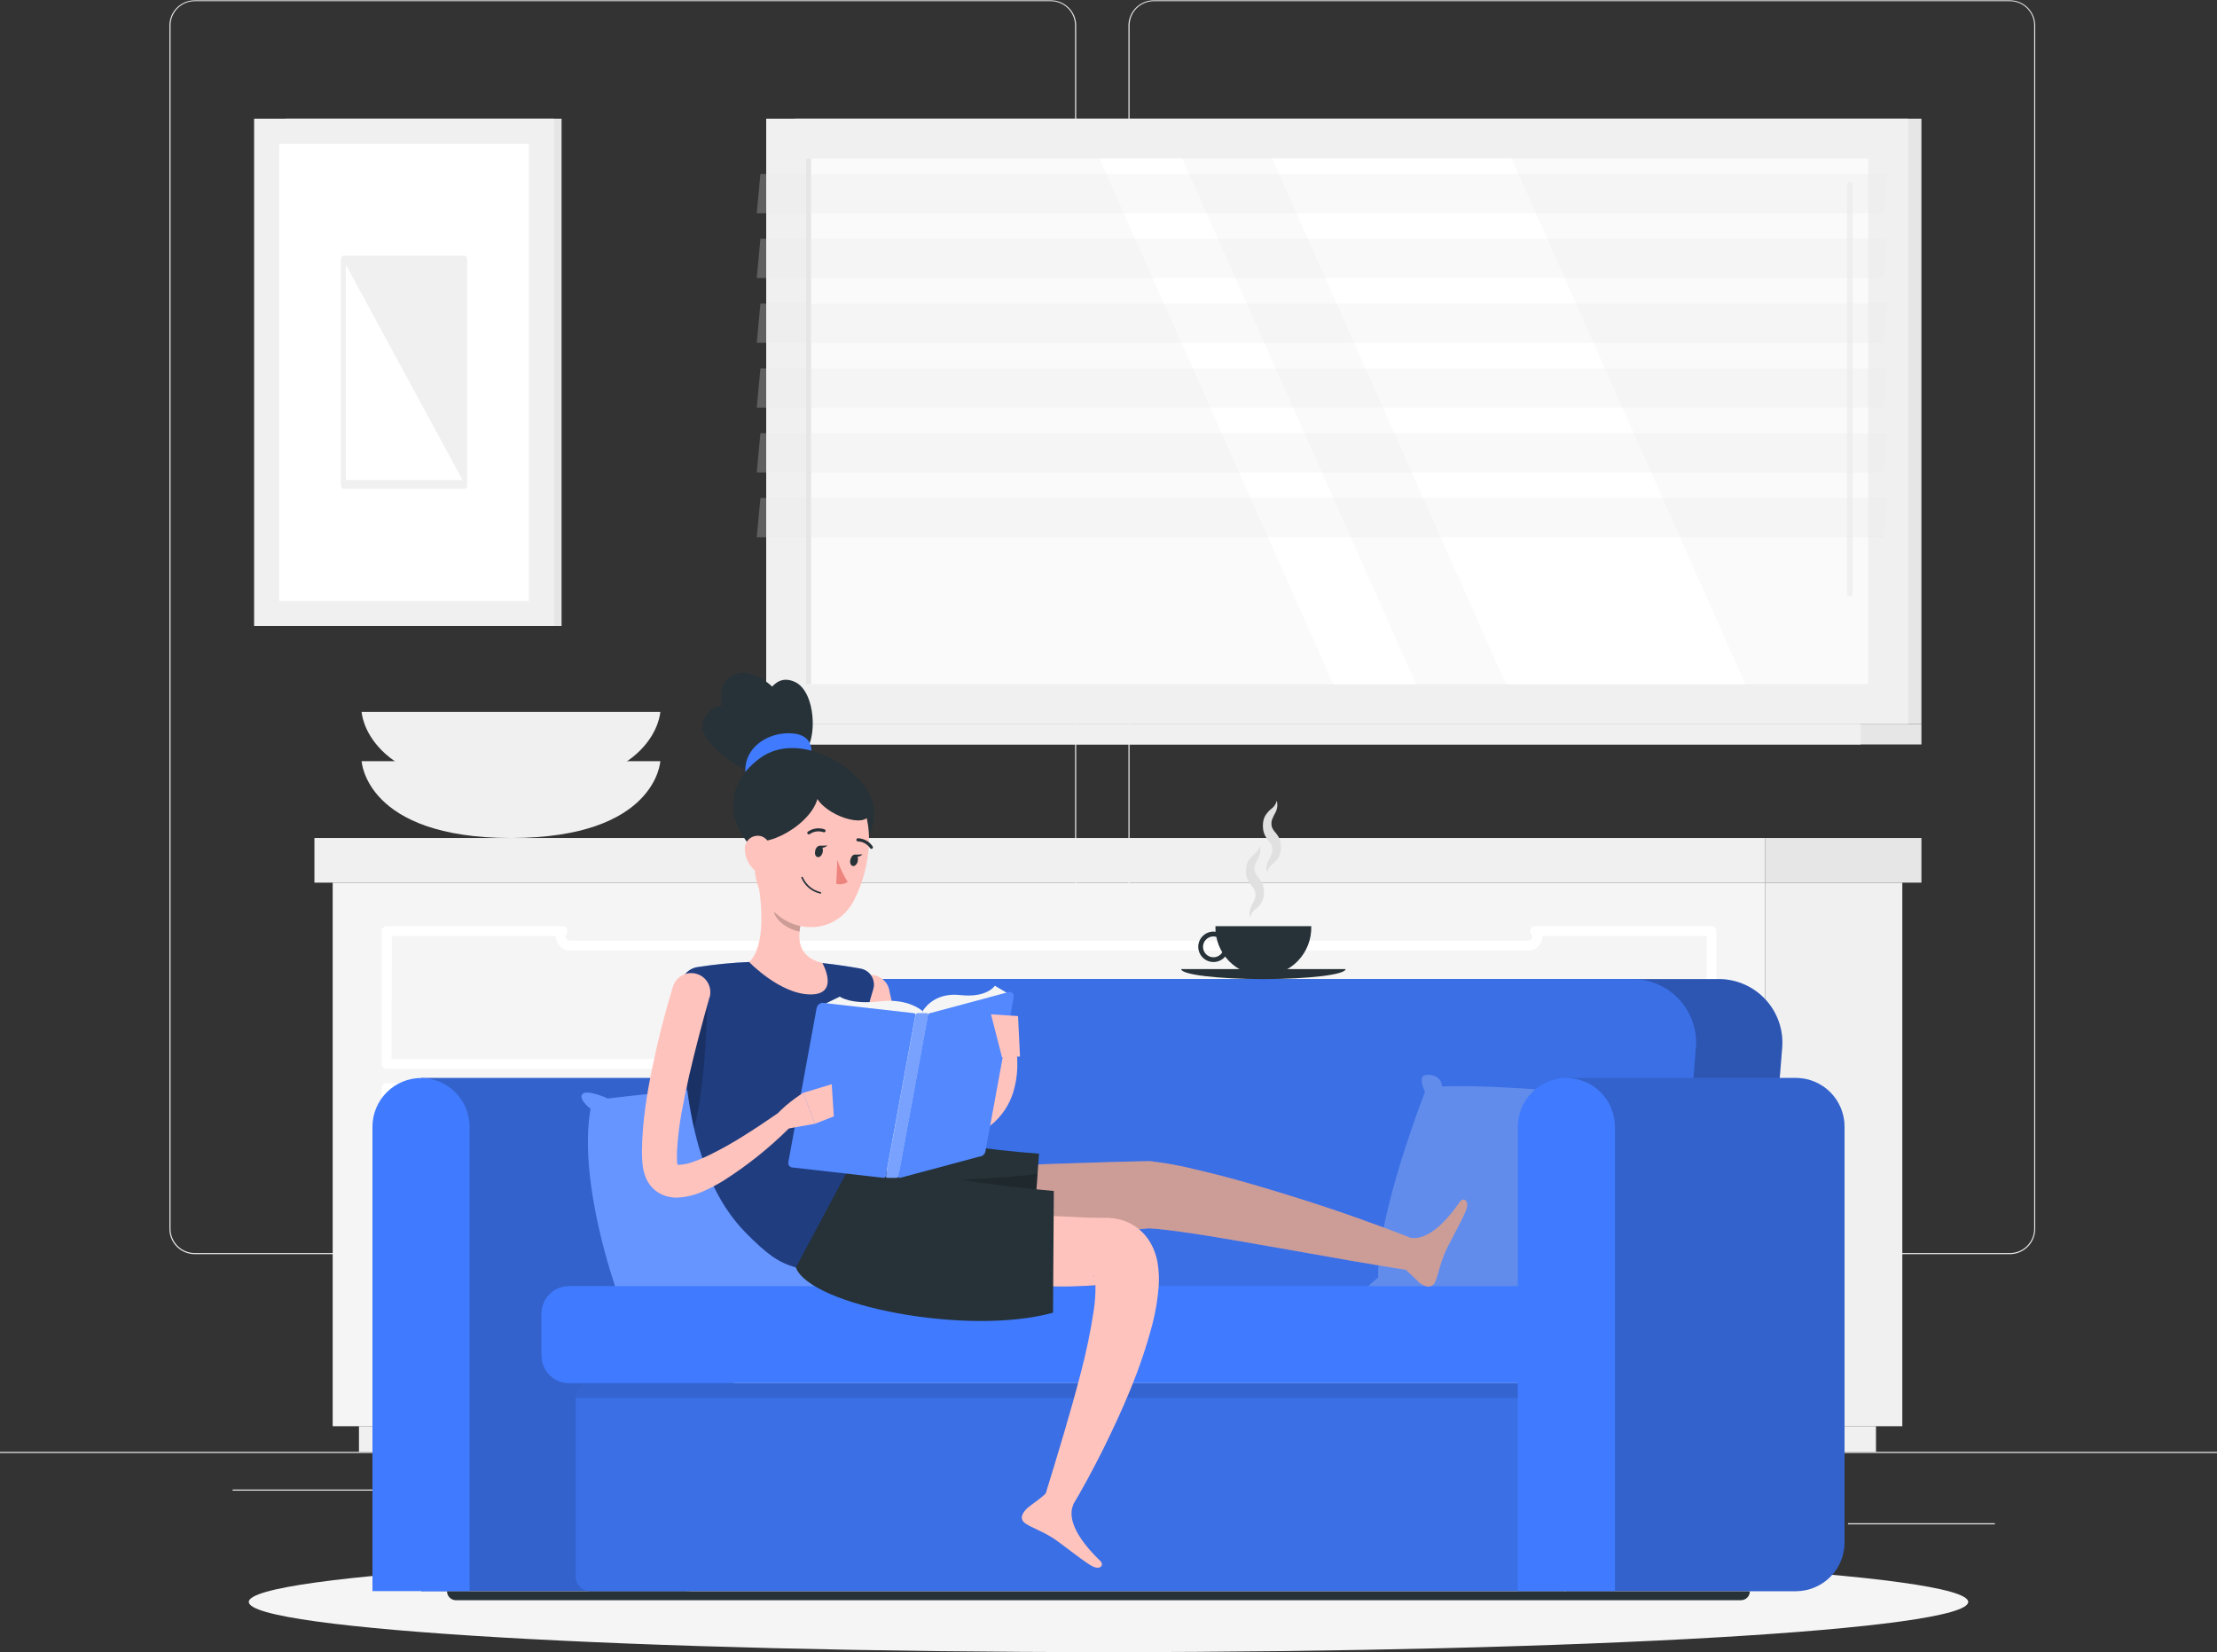 <svg width="542" height="404" viewBox="0 0 542 404" fill="none" xmlns="http://www.w3.org/2000/svg">
<rect x="0" y="0" width="542" height="404" fill="#333333" stroke="none"/>
<path d="M542 354.974H0V355.245H542V354.974Z" fill="#EBEBEB"/>
<path d="M487.692 372.416H451.79V372.687H487.692V372.416Z" fill="#EBEBEB"/>
<path d="M359.043 375.364H349.623V375.635H359.043V375.364Z" fill="#EBEBEB"/>
<path d="M450.706 362.356H429.904V362.627H450.706V362.356Z" fill="#EBEBEB"/>
<path d="M103.685 364.177H56.867V364.448H103.685V364.177Z" fill="#EBEBEB"/>
<path d="M120.205 364.177H113.343V364.448H120.205V364.177Z" fill="#EBEBEB"/>
<path d="M244.063 368.752H142.513V369.023H244.063V368.752Z" fill="#EBEBEB"/>
<path d="M256.908 306.628H47.599C45.959 306.625 44.387 305.971 43.229 304.811C42.07 303.651 41.42 302.078 41.42 300.438V6.208C41.434 4.578 42.091 3.019 43.248 1.87C44.405 0.721 45.968 0.075 47.599 0.073H256.908C258.55 0.073 260.124 0.725 261.285 1.885C262.446 3.046 263.098 4.621 263.098 6.262V300.438C263.098 302.08 262.446 303.654 261.285 304.815C260.124 305.976 258.55 306.628 256.908 306.628ZM47.599 0.289C46.031 0.292 44.528 0.917 43.42 2.027C42.313 3.136 41.691 4.64 41.691 6.208V300.438C41.691 302.006 42.313 303.51 43.42 304.619C44.528 305.729 46.031 306.354 47.599 306.357H256.908C258.477 306.354 259.981 305.729 261.09 304.62C262.199 303.511 262.824 302.007 262.827 300.438V6.208C262.824 4.639 262.199 3.135 261.09 2.026C259.981 0.917 258.477 0.292 256.908 0.289H47.599Z" fill="#EBEBEB"/>
<path d="M491.388 306.628H282.068C280.427 306.625 278.854 305.972 277.694 304.812C276.534 303.651 275.881 302.079 275.878 300.438V6.208C275.895 4.577 276.554 3.018 277.713 1.869C278.872 0.721 280.436 0.075 282.068 0.073H491.388C493.016 0.078 494.577 0.725 495.732 1.874C496.886 3.022 497.542 4.58 497.556 6.208V300.438C497.556 302.076 496.907 303.647 495.751 304.807C494.595 305.967 493.026 306.622 491.388 306.628ZM282.068 0.289C280.499 0.292 278.995 0.917 277.886 2.026C276.776 3.135 276.152 4.639 276.149 6.208V300.438C276.152 302.007 276.776 303.511 277.886 304.62C278.995 305.729 280.499 306.354 282.068 306.357H491.388C492.957 306.354 494.461 305.729 495.57 304.62C496.679 303.511 497.304 302.007 497.307 300.438V6.208C497.304 4.639 496.679 3.135 495.57 2.026C494.461 0.917 492.957 0.292 491.388 0.289H282.068Z" fill="#EBEBEB"/>
<path d="M194.275 177.003L469.741 177.003V29.015L194.275 29.015V177.003Z" fill="#E6E6E6"/>
<path d="M187.315 177.003L466.489 177.003V29.015L187.315 29.015V177.003Z" fill="#F0F0F0"/>
<path d="M194.275 182.011L469.741 182.011V177.003L194.275 177.003V182.011Z" fill="#E6E6E6"/>
<path d="M175.717 182.011L454.89 182.011V177.003L175.717 177.003V182.011Z" fill="#F0F0F0"/>
<path d="M456.743 167.247V38.75L197.05 38.75V167.247L456.743 167.247Z" fill="#FAFAFA"/>
<path d="M426.706 167.258L369.525 38.75H311.021L368.191 167.258H426.706Z" fill="white"/>
<path d="M452.234 145.784C452.327 145.784 452.418 145.766 452.504 145.73C452.589 145.695 452.667 145.643 452.732 145.577C452.798 145.512 452.85 145.434 452.885 145.349C452.92 145.263 452.939 145.172 452.939 145.079V45.091C452.917 44.921 452.835 44.764 452.706 44.65C452.577 44.536 452.411 44.474 452.239 44.474C452.068 44.474 451.902 44.536 451.773 44.65C451.644 44.764 451.562 44.921 451.54 45.091V145.079C451.54 145.264 451.613 145.442 451.743 145.574C451.873 145.705 452.049 145.781 452.234 145.784Z" fill="#F0F0F0"/>
<path d="M346.197 167.258L289.016 38.75H268.778L325.948 167.258H346.197Z" fill="white"/>
<path d="M198.296 167.258V38.761H197.06V167.258H198.296Z" fill="#E6E6E6"/>
<g opacity="0.5">
<path opacity="0.5" d="M185.006 52.137H460.472L461.372 42.533H185.906L185.006 52.137Z" fill="#E6E6E6"/>
<path opacity="0.5" d="M185.006 67.974H460.472L461.372 58.381H185.906L185.006 67.974Z" fill="#E6E6E6"/>
<path opacity="0.5" d="M185.006 83.822H460.472L461.372 74.229H185.906L185.006 83.822Z" fill="#E6E6E6"/>
<path opacity="0.5" d="M185.006 99.66H460.472L461.372 90.066H185.906L185.006 99.66Z" fill="#E6E6E6"/>
<path opacity="0.5" d="M185.006 115.508H460.472L461.372 105.914H185.906L185.006 115.508Z" fill="#E6E6E6"/>
<path opacity="0.5" d="M185.006 131.345H460.472L461.372 121.752H185.906L185.006 131.345Z" fill="#E6E6E6"/>
</g>
<path d="M431.584 348.698H465.069V215.799H431.584V348.698Z" fill="#F0F0F0"/>
<path d="M87.76 354.974L458.629 354.974V348.698L87.76 348.698V354.974Z" fill="#F0F0F0"/>
<path d="M431.573 215.799H81.332V348.698H431.573V215.799Z" fill="#F5F5F5"/>
<path d="M418.424 299.679H94.503C94.184 299.679 93.878 299.552 93.652 299.327C93.427 299.101 93.3 298.795 93.3 298.476V266.021C93.3 265.863 93.331 265.707 93.391 265.561C93.452 265.415 93.54 265.282 93.652 265.17C93.764 265.059 93.897 264.97 94.043 264.909C94.189 264.849 94.345 264.818 94.503 264.818H137.516C137.741 264.817 137.962 264.88 138.154 264.999C138.345 265.118 138.499 265.288 138.599 265.49C138.698 265.692 138.739 265.918 138.716 266.143C138.693 266.367 138.608 266.58 138.47 266.758C138.333 266.927 138.257 267.137 138.253 267.354C138.27 267.63 138.391 267.89 138.593 268.079C138.794 268.269 139.061 268.374 139.337 268.373H373.481C373.758 268.374 374.024 268.269 374.226 268.079C374.427 267.89 374.549 267.63 374.565 267.354C374.561 267.137 374.485 266.927 374.348 266.758C374.21 266.58 374.125 266.367 374.102 266.143C374.08 265.918 374.12 265.692 374.22 265.49C374.319 265.288 374.473 265.118 374.665 264.999C374.856 264.88 375.077 264.817 375.302 264.818H418.424C418.582 264.818 418.738 264.849 418.884 264.909C419.03 264.97 419.163 265.059 419.275 265.17C419.386 265.282 419.475 265.415 419.536 265.561C419.596 265.707 419.627 265.863 419.627 266.021V298.476C419.627 298.795 419.5 299.101 419.275 299.327C419.049 299.552 418.743 299.679 418.424 299.679ZM95.706 297.273H417.199V267.224H377.091C377.096 267.268 377.096 267.311 377.091 267.354C377.077 268.275 376.698 269.153 376.037 269.795C375.377 270.437 374.489 270.791 373.568 270.78H139.424C138.503 270.791 137.615 270.437 136.955 269.795C136.294 269.153 135.915 268.275 135.901 267.354V267.224H95.793L95.706 297.273Z" fill="white"/>
<path d="M418.424 338.053H94.503C94.184 338.053 93.878 337.926 93.652 337.7C93.427 337.475 93.3 337.169 93.3 336.85V304.395C93.3 304.076 93.427 303.77 93.652 303.544C93.878 303.318 94.184 303.191 94.503 303.191H137.527C137.754 303.195 137.976 303.262 138.167 303.384C138.359 303.507 138.512 303.68 138.611 303.885C138.707 304.093 138.741 304.323 138.71 304.55C138.68 304.777 138.585 304.99 138.438 305.164C138.308 305.323 138.239 305.523 138.242 305.728C138.256 306.006 138.377 306.268 138.578 306.46C138.78 306.651 139.048 306.758 139.326 306.758H373.47C373.749 306.758 374.017 306.651 374.218 306.46C374.42 306.268 374.541 306.006 374.554 305.728C374.554 305.522 374.481 305.322 374.348 305.164C374.204 304.988 374.112 304.774 374.083 304.548C374.055 304.322 374.09 304.092 374.186 303.885C374.281 303.678 374.434 303.503 374.626 303.38C374.818 303.257 375.042 303.191 375.27 303.191H418.424C418.743 303.191 419.049 303.318 419.275 303.544C419.5 303.77 419.627 304.076 419.627 304.395V336.85C419.629 337.008 419.598 337.165 419.539 337.312C419.479 337.458 419.39 337.592 419.278 337.704C419.166 337.816 419.033 337.904 418.886 337.964C418.739 338.024 418.582 338.054 418.424 338.053ZM95.706 335.646H417.199V305.598H377.091C377.096 305.641 377.096 305.685 377.091 305.728C377.085 306.185 376.99 306.636 376.81 307.056C376.629 307.476 376.368 307.857 376.041 308.176C375.714 308.495 375.327 308.747 374.903 308.916C374.479 309.086 374.025 309.17 373.568 309.164H139.424C138.967 309.17 138.513 309.086 138.089 308.916C137.665 308.747 137.278 308.495 136.951 308.176C136.624 307.857 136.363 307.476 136.182 307.056C136.002 306.636 135.907 306.185 135.901 305.728V305.598H95.793L95.706 335.646Z" fill="white"/>
<path d="M418.424 261.317H94.503C94.184 261.317 93.878 261.19 93.652 260.964C93.427 260.738 93.3 260.432 93.3 260.113V227.647C93.3 227.328 93.427 227.022 93.652 226.797C93.878 226.571 94.184 226.444 94.503 226.444H137.516C137.743 226.442 137.967 226.505 138.159 226.626C138.351 226.747 138.504 226.921 138.6 227.127C138.696 227.331 138.733 227.559 138.706 227.783C138.68 228.007 138.59 228.22 138.448 228.395C138.319 228.559 138.25 228.762 138.253 228.97C138.267 229.248 138.388 229.51 138.589 229.702C138.791 229.893 139.059 230 139.337 230H373.481C373.76 230 374.027 229.893 374.229 229.702C374.431 229.51 374.551 229.248 374.565 228.97C374.565 228.76 374.492 228.558 374.359 228.395C374.214 228.219 374.122 228.006 374.095 227.779C374.068 227.553 374.106 227.323 374.205 227.118C374.305 226.912 374.461 226.739 374.655 226.62C374.85 226.501 375.074 226.44 375.302 226.444H418.424C418.582 226.443 418.739 226.473 418.886 226.533C419.033 226.593 419.166 226.681 419.278 226.793C419.39 226.905 419.479 227.039 419.539 227.185C419.598 227.332 419.629 227.489 419.627 227.647V260.102C419.629 260.261 419.599 260.419 419.539 260.566C419.479 260.713 419.39 260.847 419.279 260.96C419.167 261.073 419.034 261.163 418.887 261.224C418.74 261.285 418.583 261.317 418.424 261.317ZM95.706 258.899H417.199V228.851H377.091C377.097 228.89 377.097 228.93 377.091 228.97C377.077 229.892 376.698 230.771 376.038 231.415C375.378 232.058 374.49 232.415 373.568 232.406H139.424C138.502 232.415 137.614 232.058 136.954 231.415C136.294 230.771 135.915 229.892 135.901 228.97V228.851H95.793L95.706 258.899Z" fill="white"/>
<path d="M76.867 215.799L431.573 215.799V204.883L76.867 204.883V215.799Z" fill="#F0F0F0"/>
<path d="M161.429 186.098C161.429 186.098 160.497 204.883 124.92 204.883C89.343 204.883 88.411 186.098 88.411 186.098H161.429Z" fill="#F0F0F0"/>
<path d="M161.429 174.065C161.429 174.065 160.497 192.851 124.92 192.851C89.343 192.851 88.411 174.065 88.411 174.065H161.429Z" fill="#F0F0F0"/>
<path d="M469.741 204.883H431.573V215.799H469.741V204.883Z" fill="#E6E6E6"/>
<path d="M69.82 153.057H137.289L137.289 29.015L69.82 29.015L69.82 153.057Z" fill="#E6E6E6"/>
<path d="M62.124 153.057H135.446L135.446 29.015L62.124 29.015L62.124 153.057Z" fill="#F0F0F0"/>
<path d="M129.31 146.911V35.151L68.27 35.151V146.911H129.31Z" fill="white"/>
<path d="M113.647 62.522H83.934C83.609 62.522 83.338 63.01 83.338 63.606V118.445C83.338 119.052 83.609 119.529 83.934 119.529H113.647C113.972 119.529 114.232 119.042 114.232 118.445V63.617C114.232 63.01 113.972 62.522 113.647 62.522ZM84.552 117.361V64.701L113.083 117.361H84.552Z" fill="#F0F0F0"/>
<path d="M271 403.928C387.077 403.928 481.177 398.434 481.177 391.657C481.177 384.88 387.077 379.386 271 379.386C154.923 379.386 60.823 384.88 60.823 391.657C60.823 398.434 154.923 403.928 271 403.928Z" fill="#F5F5F5"/>
<path d="M167.521 389.033C170.674 389.033 173.699 387.785 175.934 385.56C178.168 383.336 179.431 380.317 179.445 377.164V275.409C179.431 272.256 178.168 269.236 175.934 267.012C173.699 264.788 170.674 263.539 167.521 263.539H102.98V389.033H167.521Z" fill="#407BFF"/>
<path opacity="0.2" d="M167.521 389.033C170.674 389.033 173.699 387.785 175.934 385.56C178.168 383.336 179.431 380.317 179.445 377.164V275.409C179.431 272.256 178.168 269.236 175.934 267.012C173.699 264.788 170.674 263.539 167.521 263.539H102.98V389.033H167.521Z" fill="black"/>
<path d="M102.98 263.56C99.831 263.56 96.809 264.806 94.575 267.026C92.341 269.246 91.076 272.259 91.056 275.409V389.012H114.796V275.409C114.776 272.278 113.526 269.281 111.315 267.064C109.104 264.847 106.11 263.589 102.98 263.56Z" fill="#407BFF"/>
<path d="M431.486 308.319L435.67 256.439C435.884 254.261 435.636 252.064 434.942 249.989C434.248 247.914 433.124 246.01 431.644 244.399C430.163 242.789 428.36 241.509 426.35 240.643C424.341 239.778 422.172 239.346 419.985 239.376H209.212C204.583 239.469 200.15 241.257 196.753 244.403C193.356 247.548 191.232 251.831 190.784 256.439L186.589 308.319C186.446 309.785 186.613 311.264 187.078 312.661C187.544 314.059 188.298 315.343 189.291 316.43C190.284 317.517 191.495 318.384 192.845 318.973C194.194 319.563 195.653 319.863 197.125 319.853H419.02C422.15 319.79 425.148 318.582 427.446 316.456C429.744 314.33 431.181 311.434 431.486 308.319Z" fill="#407BFF"/>
<path opacity="0.3" d="M431.486 308.319L435.67 256.439C435.884 254.261 435.636 252.064 434.942 249.989C434.248 247.914 433.124 246.01 431.644 244.399C430.163 242.789 428.36 241.509 426.35 240.643C424.341 239.778 422.172 239.346 419.985 239.376H209.212C204.583 239.469 200.15 241.257 196.753 244.403C193.356 247.548 191.232 251.831 190.784 256.439L186.589 308.319C186.446 309.785 186.613 311.264 187.078 312.661C187.544 314.059 188.298 315.343 189.291 316.43C190.284 317.517 191.495 318.384 192.845 318.973C194.194 319.563 195.653 319.863 197.125 319.853H419.02C422.15 319.79 425.148 318.582 427.446 316.456C429.744 314.33 431.181 311.434 431.486 308.319Z" fill="black"/>
<path d="M410.391 308.319L414.576 256.439C414.789 254.263 414.542 252.067 413.849 249.994C413.157 247.921 412.035 246.017 410.556 244.407C409.078 242.797 407.277 241.517 405.271 240.65C403.264 239.783 401.097 239.349 398.912 239.376H188.074C183.446 239.471 179.014 241.261 175.617 244.405C172.221 247.55 170.096 251.832 169.646 256.439L165.462 308.319C165.318 309.788 165.486 311.271 165.954 312.672C166.423 314.072 167.18 315.358 168.178 316.446C169.176 317.534 170.392 318.4 171.747 318.987C173.102 319.574 174.565 319.869 176.041 319.853H397.936C401.065 319.79 404.062 318.581 406.358 316.455C408.654 314.329 410.089 311.433 410.391 308.319Z" fill="#407BFF"/>
<path opacity="0.1" d="M410.391 308.319L414.576 256.439C414.789 254.263 414.542 252.067 413.849 249.994C413.157 247.921 412.035 246.017 410.556 244.407C409.078 242.797 407.277 241.517 405.271 240.65C403.264 239.783 401.097 239.349 398.912 239.376H188.074C183.446 239.471 179.014 241.261 175.617 244.405C172.221 247.55 170.096 251.832 169.646 256.439L165.462 308.319C165.318 309.788 165.486 311.271 165.954 312.672C166.423 314.072 167.18 315.358 168.178 316.446C169.176 317.534 170.392 318.4 171.747 318.987C173.102 319.574 174.565 319.869 176.041 319.853H397.936C401.065 319.79 404.062 318.581 406.358 316.455C408.654 314.329 410.089 311.433 410.391 308.319Z" fill="black"/>
<path d="M144.378 271.073C144.378 271.073 141.278 268.742 142.394 267.495C143.511 266.249 148.605 268.579 148.605 268.579C148.605 268.579 177.266 264.97 194.133 265.62C194.253 263.344 196.497 262.466 198.307 262.877C200.117 263.289 198.307 266.986 198.307 266.986C198.307 266.986 210.133 297.121 209.754 312.34C211.64 313.966 213.526 315.115 211.597 315.896C210.98 316.096 210.323 316.14 209.685 316.022C209.047 315.905 208.449 315.631 207.944 315.224C207.944 315.224 169.884 320.796 154.394 317.988C153.31 320.048 151.142 319.647 149.841 319.007C148.54 318.367 150.698 315.386 150.698 315.386C150.698 315.386 141.213 289.078 144.378 271.073Z" fill="#407BFF"/>
<path opacity="0.2" d="M144.378 271.073C144.378 271.073 141.278 268.742 142.394 267.495C143.511 266.249 148.605 268.579 148.605 268.579C148.605 268.579 177.266 264.97 194.133 265.62C194.253 263.344 196.497 262.466 198.307 262.877C200.117 263.289 198.307 266.986 198.307 266.986C198.307 266.986 210.133 297.121 209.754 312.34C211.64 313.966 213.526 315.115 211.597 315.896C210.98 316.096 210.323 316.14 209.685 316.022C209.047 315.905 208.449 315.631 207.944 315.224C207.944 315.224 169.884 320.796 154.394 317.988C153.31 320.048 151.142 319.647 149.841 319.007C148.54 318.367 150.698 315.386 150.698 315.386C150.698 315.386 141.213 289.078 144.378 271.073Z" fill="white"/>
<path opacity="0.2" d="M402.283 271.073C402.283 271.073 405.383 268.742 404.267 267.495C403.15 266.249 398.066 268.579 398.066 268.579C398.066 268.579 369.395 264.97 352.538 265.62C352.43 263.344 350.175 262.466 348.365 262.877C346.555 263.289 348.365 266.986 348.365 266.986C348.365 266.986 336.538 297.121 336.918 312.34C335.032 313.966 333.156 315.115 335.086 315.896C335.703 316.095 336.36 316.138 336.997 316.021C337.635 315.904 338.233 315.63 338.739 315.224C338.739 315.224 376.798 320.796 392.278 317.988C393.362 320.048 395.53 319.647 396.831 319.007C398.131 318.367 395.974 315.386 395.974 315.386C395.974 315.386 405.416 289.078 402.283 271.073Z" fill="white"/>
<path d="M439.074 389.033C442.218 389.019 445.229 387.764 447.452 385.541C449.675 383.318 450.93 380.307 450.944 377.164V275.409C450.93 272.265 449.675 269.254 447.452 267.031C445.229 264.808 442.218 263.553 439.074 263.539H382.934V389.033H439.074Z" fill="#407BFF"/>
<path opacity="0.2" d="M439.074 389.033C442.218 389.019 445.229 387.764 447.452 385.541C449.675 383.318 450.93 380.307 450.944 377.164V275.409C450.93 272.265 449.675 269.254 447.452 267.031C445.229 264.808 442.218 263.553 439.074 263.539H382.934V389.033H439.074Z" fill="black"/>
<path d="M385.698 331.43V321.175C385.698 317.451 382.679 314.433 378.956 314.433H139.121C135.397 314.433 132.378 317.451 132.378 321.175V331.43C132.378 335.153 135.397 338.172 139.121 338.172H378.956C382.679 338.172 385.698 335.153 385.698 331.43Z" fill="#407BFF"/>
<path d="M385.687 385.445V341.771C385.687 339.783 384.076 338.172 382.088 338.172H144.334C142.347 338.172 140.736 339.783 140.736 341.771V385.445C140.736 387.433 142.347 389.044 144.334 389.044H382.088C384.076 389.044 385.687 387.433 385.687 385.445Z" fill="#407BFF"/>
<path opacity="0.1" d="M385.687 385.445V341.771C385.687 339.783 384.076 338.172 382.088 338.172H144.334C142.347 338.172 140.736 339.783 140.736 341.771V385.445C140.736 387.433 142.347 389.044 144.334 389.044H382.088C384.076 389.044 385.687 387.433 385.687 385.445Z" fill="black"/>
<path opacity="0.1" d="M382.099 338.172H144.345C143.391 338.172 142.476 338.551 141.801 339.226C141.126 339.901 140.747 340.817 140.747 341.771H385.731C385.731 341.296 385.636 340.825 385.454 340.386C385.271 339.947 385.003 339.549 384.665 339.215C384.327 338.88 383.927 338.616 383.486 338.437C383.046 338.258 382.575 338.168 382.099 338.172Z" fill="black"/>
<path d="M382.934 263.56C379.794 263.575 376.786 264.827 374.564 267.045C372.342 269.263 371.084 272.269 371.064 275.409V389.012H394.804V275.409C394.784 272.269 393.526 269.263 391.304 267.045C389.081 264.827 386.074 263.575 382.934 263.56Z" fill="#407BFF"/>
<path d="M425.6 391.234H111.457C110.882 391.234 110.33 391.006 109.924 390.599C109.517 390.192 109.289 389.641 109.289 389.066H427.79C427.79 389.352 427.733 389.636 427.623 389.901C427.512 390.165 427.351 390.405 427.147 390.607C426.943 390.808 426.702 390.968 426.436 391.075C426.171 391.183 425.887 391.237 425.6 391.234Z" fill="#263238"/>
<path d="M288.767 236.937C288.767 238.282 297.764 239.376 308.853 239.376C319.942 239.376 328.95 238.292 328.95 236.937H288.767Z" fill="#263238"/>
<path d="M297.146 226.444C297.098 228.012 297.366 229.574 297.933 231.037C298.5 232.5 299.355 233.834 300.448 234.96C301.54 236.086 302.847 236.981 304.292 237.592C305.737 238.204 307.29 238.519 308.859 238.519C310.427 238.519 311.98 238.204 313.425 237.592C314.87 236.981 316.177 236.086 317.27 234.96C318.362 233.834 319.217 232.5 319.784 231.037C320.351 229.574 320.619 228.012 320.571 226.444H297.146Z" fill="#263238"/>
<path d="M296.669 235.203C295.933 235.205 295.212 234.989 294.599 234.581C293.986 234.173 293.508 233.593 293.225 232.913C292.943 232.233 292.868 231.484 293.011 230.762C293.154 230.04 293.509 229.376 294.029 228.856C294.55 228.335 295.213 227.981 295.936 227.838C296.658 227.695 297.406 227.769 298.086 228.052C298.766 228.335 299.347 228.813 299.754 229.426C300.162 230.039 300.379 230.759 300.376 231.496C300.376 232.479 299.986 233.422 299.291 234.117C298.595 234.812 297.652 235.203 296.669 235.203ZM296.669 228.948C296.165 228.946 295.671 229.094 295.251 229.372C294.831 229.651 294.502 230.048 294.308 230.513C294.113 230.979 294.061 231.491 294.159 231.986C294.256 232.481 294.497 232.936 294.853 233.293C295.209 233.65 295.663 233.894 296.157 233.993C296.652 234.093 297.165 234.043 297.631 233.85C298.097 233.658 298.495 233.331 298.776 232.912C299.056 232.493 299.206 232 299.206 231.496C299.206 230.822 298.939 230.176 298.463 229.698C297.988 229.221 297.343 228.951 296.669 228.948Z" fill="#263238"/>
<path d="M305.623 224.33C305.378 223.399 305.474 222.411 305.894 221.545C306.278 220.915 306.594 220.246 306.837 219.55C306.962 219.034 306.962 218.495 306.837 217.978C306.665 217.466 306.38 216.999 306.002 216.612C305.706 216.253 305.441 215.869 305.211 215.463C304.932 214.947 304.745 214.385 304.658 213.805C304.571 213.234 304.571 212.653 304.658 212.081C304.724 211.515 304.896 210.967 305.168 210.466C305.612 209.756 306.186 209.134 306.859 208.634C307.415 208.153 307.812 207.514 307.997 206.802C308.242 207.73 308.146 208.715 307.726 209.577C307.343 210.211 307.027 210.883 306.783 211.583C306.658 212.099 306.658 212.638 306.783 213.154C306.95 213.669 307.236 214.137 307.617 214.52C307.902 214.863 308.163 215.225 308.398 215.604C308.678 216.124 308.865 216.689 308.951 217.274C309.141 218.412 308.962 219.582 308.441 220.612C308.003 221.321 307.433 221.94 306.761 222.433C306.188 222.927 305.789 223.592 305.623 224.33Z" fill="#E0E0E0"/>
<path d="M309.764 213.295C309.507 212.369 309.604 211.38 310.035 210.52C310.417 209.886 310.733 209.214 310.978 208.515C311.102 207.998 311.102 207.46 310.978 206.943C310.801 206.431 310.512 205.964 310.132 205.577C309.842 205.22 309.581 204.839 309.352 204.439C309.075 203.918 308.888 203.353 308.799 202.77C308.718 202.198 308.718 201.618 308.799 201.046C308.873 200.481 309.05 199.933 309.319 199.431C309.761 198.721 310.331 198.1 310.999 197.599C311.565 197.126 311.964 196.484 312.138 195.767C312.393 196.697 312.296 197.689 311.867 198.553C311.491 199.187 311.176 199.855 310.924 200.548C310.804 201.065 310.804 201.602 310.924 202.119C311.1 202.629 311.385 203.095 311.758 203.485C312.047 203.828 312.311 204.19 312.55 204.569C312.83 205.089 313.017 205.654 313.102 206.239C313.293 207.377 313.114 208.547 312.593 209.577C312.155 210.286 311.584 210.905 310.913 211.398C310.336 211.89 309.933 212.556 309.764 213.295Z" fill="#E0E0E0"/>
<path d="M356.972 293.75C350.869 302.606 346.663 302.964 344.81 302.628C340.582 300.948 336.322 299.376 332.051 297.858C326.631 295.929 321.211 294.129 315.726 292.438C310.241 290.747 304.723 289.067 299.108 287.604C296.279 286.877 293.45 286.162 290.545 285.511C289.135 285.154 287.585 284.904 286.1 284.612C285.374 284.46 284.572 284.352 283.759 284.232L281.331 283.896H281.136H280.182C274.697 284.026 269.212 284.135 263.737 284.352L255.521 284.623L247.304 284.991C241.884 285.208 236.366 285.533 230.892 285.847C225.418 286.162 219.955 286.552 214.491 287.04L215.575 305.056C221.06 304.882 226.545 304.579 232.03 304.254C237.515 303.929 242.99 303.56 248.464 303.17L256.68 302.53L264.886 301.815C270.209 301.37 275.52 300.839 280.843 300.319L281.927 300.395C282.534 300.395 283.141 300.471 283.813 300.557C285.136 300.731 286.415 300.828 287.791 301.034C290.49 301.381 293.211 301.815 295.986 302.259C301.493 303.191 307.065 304.113 312.626 305.121L329.384 308.08C334.143 308.893 338.902 309.706 343.682 310.454C345.026 311.614 346.468 313.121 346.934 313.533C348.344 314.671 350.1 315.137 350.858 313.381C351.617 311.625 351.867 309.63 353.189 306.389C353.991 304.405 357.189 298.877 358.306 296.124C359.422 293.37 357.72 292.753 356.972 293.75Z" fill="#FFC3BD"/>
<path opacity="0.2" d="M356.972 293.75C350.869 302.606 346.663 302.964 344.81 302.628C340.582 300.948 336.322 299.376 332.051 297.858C326.631 295.929 321.211 294.129 315.726 292.438C310.241 290.747 304.723 289.067 299.108 287.604C296.279 286.877 293.45 286.162 290.545 285.511C289.135 285.154 287.585 284.904 286.1 284.612C285.374 284.46 284.572 284.352 283.759 284.232L281.331 283.896H281.136H280.182C274.697 284.026 269.212 284.135 263.737 284.352L255.521 284.623L247.304 284.991C241.884 285.208 236.366 285.533 230.892 285.847C225.418 286.162 219.955 286.552 214.491 287.04L215.575 305.056C221.06 304.882 226.545 304.579 232.03 304.254C237.515 303.929 242.99 303.56 248.464 303.17L256.68 302.53L264.886 301.815C270.209 301.37 275.52 300.839 280.843 300.319L281.927 300.395C282.534 300.395 283.141 300.471 283.813 300.557C285.136 300.731 286.415 300.839 287.791 301.034C290.49 301.381 293.211 301.815 295.986 302.259C301.493 303.191 307.065 304.113 312.626 305.121L329.384 308.08C334.143 308.893 338.902 309.706 343.682 310.454C345.026 311.614 346.468 313.121 346.934 313.533C348.344 314.671 350.1 315.137 350.858 313.381C351.617 311.625 351.867 309.63 353.189 306.389C353.991 304.405 357.189 298.877 358.306 296.124C359.422 293.37 357.72 292.753 356.972 293.75Z" fill="black"/>
<path d="M217.429 242.271C217.646 243.355 217.971 244.634 218.264 245.826C218.556 247.019 218.903 248.243 219.261 249.436C219.987 251.832 220.8 254.184 221.7 256.449C222.573 258.663 223.632 260.799 224.865 262.834C225.938 264.673 227.295 266.33 228.887 267.745C230.125 268.865 231.708 269.53 233.375 269.631C234.225 269.634 235.072 269.517 235.889 269.284C236.718 269.057 237.503 268.69 238.209 268.2C239.809 267.026 241.073 265.452 241.873 263.636C242.354 262.585 242.753 261.498 243.065 260.384C243.409 259.267 243.688 258.13 243.9 256.981V256.72C244.001 256.181 244.29 255.695 244.716 255.349C245.141 255.003 245.676 254.819 246.224 254.829C246.773 254.839 247.3 255.044 247.712 255.406C248.124 255.768 248.394 256.264 248.475 256.807C248.69 258.282 248.763 259.774 248.691 261.262C248.63 262.768 248.419 264.264 248.063 265.728C247.337 268.995 245.645 271.968 243.206 274.259C241.885 275.478 240.348 276.441 238.675 277.1C237.011 277.767 235.242 278.134 233.45 278.184C231.586 278.238 229.728 277.936 227.976 277.295C226.315 276.683 224.758 275.82 223.358 274.736C220.879 272.776 218.759 270.399 217.093 267.712C215.545 265.26 214.2 262.686 213.071 260.016C211.961 257.439 211.013 254.797 210.231 252.103C209.83 250.769 209.461 249.436 209.147 248.092C208.833 246.748 208.529 245.425 208.247 243.918C208.012 242.701 208.269 241.439 208.963 240.412C209.658 239.384 210.732 238.674 211.949 238.439C213.167 238.203 214.428 238.461 215.456 239.155C216.483 239.849 217.193 240.923 217.429 242.141V242.271Z" fill="#FFC3BD"/>
<path d="M211.554 292.969C221.83 294.053 232.312 295.137 242.632 296.124C247.802 296.579 252.962 297.023 258.079 297.327C260.637 297.464 263.166 297.587 265.667 297.696L269.407 297.75H270.892C271.742 297.779 272.587 297.888 273.417 298.075C275.385 298.512 277.212 299.436 278.729 300.763C280.069 301.952 281.14 303.411 281.873 305.045C282.408 306.231 282.791 307.481 283.011 308.763C283.319 310.662 283.406 312.59 283.271 314.508C283.029 317.588 282.525 320.642 281.764 323.636C280.339 329.049 278.553 334.362 276.42 339.538C275.394 342.06 274.31 344.56 273.168 347.039C272.026 349.518 270.863 351.957 269.678 354.356C267.239 359.191 264.745 363.917 261.916 368.578L255.499 365.652C258.577 355.614 261.678 345.5 264.258 335.527C265.541 330.667 266.568 325.742 267.336 320.774C267.695 318.585 267.855 316.368 267.813 314.151C267.808 313.418 267.706 312.689 267.51 311.983C267.434 311.798 267.369 311.733 267.423 311.928C267.603 312.347 267.877 312.718 268.225 313.012C268.73 313.477 269.34 313.812 270.003 313.988C270.184 314.039 270.369 314.076 270.556 314.096H270.024L265.819 314.357L261.678 314.519C260.29 314.573 258.924 314.519 257.548 314.519C252.073 314.519 246.643 314.4 241.288 314.075C230.448 313.457 219.857 312.438 209.115 310.747L211.554 292.969Z" fill="#FFC3BD"/>
<path d="M251.25 368.633C251.954 368.015 255.304 365.771 256.312 364.437C257.32 363.104 260.052 367.473 260.301 367.624C261.461 368.708 262.588 367.473 262.404 367.874C261.721 369.38 260.691 373.641 269.049 381.695C269.959 382.573 269.049 384.188 266.577 382.67C264.106 381.153 259.109 377.077 257.277 375.95C254.296 374.128 252.496 373.651 250.773 372.524C249.049 371.397 249.895 369.879 251.25 368.633Z" fill="#FFC3BD"/>
<path d="M170.513 236.45C169.362 236.623 168.313 237.212 167.565 238.104C166.816 238.996 166.419 240.131 166.448 241.295C166.86 259.495 167.532 286.52 182.394 301.468C187.38 306.476 190.112 308.622 194.621 309.891C202.06 298.936 208.303 287.216 213.245 274.932C210.871 273.739 209.299 269.566 209.299 265.609C209.299 256.937 211.835 247.246 213.472 241.88C213.636 241.345 213.684 240.782 213.615 240.226C213.545 239.671 213.359 239.137 213.068 238.659C212.777 238.181 212.389 237.77 211.928 237.453C211.467 237.135 210.944 236.919 210.394 236.818C207.944 236.374 204.681 235.853 201.06 235.463C195.101 234.947 189.113 234.861 183.142 235.203C178.912 235.375 174.695 235.791 170.513 236.45Z" fill="#407BFF"/>
<path opacity="0.5" d="M170.513 236.45C169.362 236.623 168.313 237.212 167.565 238.104C166.816 238.996 166.419 240.131 166.448 241.295C166.86 259.495 167.532 286.52 182.394 301.468C187.38 306.476 190.112 308.622 194.621 309.891C202.06 298.936 208.303 287.216 213.245 274.932C210.871 273.739 209.299 269.566 209.299 265.609C209.299 256.937 211.835 247.246 213.472 241.88C213.636 241.345 213.684 240.782 213.615 240.226C213.545 239.671 213.359 239.137 213.068 238.659C212.777 238.181 212.389 237.77 211.928 237.453C211.467 237.135 210.944 236.919 210.394 236.818C207.944 236.374 204.681 235.853 201.06 235.463C195.101 234.947 189.113 234.861 183.142 235.203C178.912 235.375 174.695 235.791 170.513 236.45Z" fill="black"/>
<path opacity="0.2" d="M166.568 246.141C166.828 255.224 167.402 265.826 169.69 275.842C172.714 264.406 172.942 244.287 172.942 244.287L166.568 246.141Z" fill="black"/>
<path d="M213.245 274.932C213.245 274.932 226.892 280.059 254.014 282.064L252.117 308.308C238.025 317.143 201.646 312.644 198.188 303.332L213.245 274.932Z" fill="#263238"/>
<path opacity="0.2" d="M227.64 288.72L253.309 291.885L253.667 286.921C247.889 288.07 227.64 288.72 227.64 288.72Z" fill="black"/>
<path d="M208.854 283.213C224.879 287.153 241.19 289.817 257.634 291.181L257.439 320.937C236.54 326.747 198.08 319.191 194.567 309.891L208.854 283.213Z" fill="#263238"/>
<path d="M173.44 243.875C171.684 250.075 169.993 256.449 168.53 262.758C167.803 265.923 167.175 269.089 166.589 272.232C166.035 275.3 165.673 278.399 165.505 281.511C165.505 282.249 165.505 282.975 165.505 283.679C165.505 284.045 165.549 284.409 165.635 284.763C165.7 284.894 165.549 284.763 165.408 284.688C165.267 284.612 165.408 284.763 165.765 284.785C166.951 284.77 168.124 284.55 169.234 284.135C170.65 283.65 172.033 283.074 173.375 282.411C176.244 281.017 179.03 279.461 181.722 277.75C184.464 276.048 187.207 274.216 189.852 272.384C190.33 272.044 190.918 271.898 191.499 271.974C192.08 272.051 192.611 272.344 192.985 272.796C193.358 273.248 193.547 273.824 193.513 274.41C193.478 274.995 193.224 275.545 192.8 275.951C187.926 280.781 182.543 285.07 176.746 288.742C175.189 289.683 173.574 290.526 171.912 291.267C169.962 292.158 167.862 292.676 165.722 292.796C164.184 292.861 162.657 292.513 161.299 291.788C159.779 290.938 158.588 289.602 157.917 287.994C157.423 286.792 157.13 285.518 157.05 284.221C156.985 283.268 156.952 282.335 156.942 281.414C156.985 277.899 157.253 274.391 157.744 270.91C158.188 267.495 158.828 264.157 159.511 260.84C160.877 254.195 162.524 247.734 164.519 241.219C164.877 240.041 165.686 239.052 166.77 238.467C167.854 237.882 169.124 237.749 170.306 238.096C171.487 238.443 172.484 239.243 173.079 240.321C173.674 241.399 173.82 242.669 173.483 243.853L173.44 243.875Z" fill="#FFC3BD"/>
<path d="M178.199 185.783C175.283 183.453 168.768 178.727 173.332 174.087C177.895 169.448 191.001 173.664 192.421 178.087C195.803 188.569 185.538 191.648 178.199 185.783Z" fill="#263238"/>
<path d="M178.372 177.979C177.039 174.618 173.852 167.551 179.565 164.971C185.277 162.391 193.993 171.54 193.212 176.309C191.348 187.605 181.722 186.455 178.372 177.979Z" fill="#263238"/>
<path d="M185.527 174.597C186.611 171.345 188.779 164.331 194.199 166.662C199.619 168.992 199.857 181.415 196.454 184.071C188.378 190.38 182.643 182.737 185.527 174.597Z" fill="#263238"/>
<path d="M190.036 193.653C186.892 194.737 182.448 194.206 182.22 188.558C181.993 182.911 187.5 178.987 193.451 179.29C202.318 179.735 197.971 190.954 190.036 193.653Z" fill="#407BFF"/>
<path d="M185.212 215.041C186.296 220.829 187.229 231.409 183.142 235.203C183.142 235.203 190.621 243.019 198.036 243.127C205.451 243.235 201.06 235.463 201.06 235.463C194.654 233.837 194.892 229.067 196.074 224.623L185.212 215.041Z" fill="#FFC3BD"/>
<path d="M184.204 207.659C179.142 202.607 175.695 193.025 185.603 185.502C195.51 177.979 211.76 188.244 213.505 196.829C215.966 209.003 196.985 220.406 184.204 207.659Z" fill="#263238"/>
<path opacity="0.2" d="M189.635 218.943L196.074 224.591C195.78 225.63 195.577 226.692 195.467 227.767C193.017 227.376 189.353 225.122 189.125 222.542C189.084 221.322 189.256 220.104 189.635 218.943Z" fill="black"/>
<path d="M186.112 200.385C184.313 209.87 183.348 213.837 186.849 219.821C192.107 228.829 204.139 228.97 208.735 220.222C212.865 212.341 215.12 198.173 206.925 192.136C205.125 190.796 203.014 189.939 200.79 189.646C198.566 189.352 196.304 189.632 194.219 190.459C192.134 191.285 190.294 192.631 188.876 194.368C187.457 196.105 186.505 198.177 186.112 200.385Z" fill="#FFC3BD"/>
<path d="M183.196 204.027C184.475 208.743 197.787 202.607 199.836 195.355C202.773 199.995 213.396 203.052 212.551 197.924C211.705 192.797 204.963 185.805 196.768 187.301C188.573 188.797 181.028 195.843 183.196 204.027Z" fill="#263238"/>
<path d="M182.112 207.962C182.243 209.823 183.104 211.557 184.508 212.786C186.383 214.39 188.356 212.959 188.714 210.618C189.028 208.537 188.432 205.198 186.134 204.461C185.624 204.311 185.085 204.293 184.566 204.406C184.047 204.52 183.565 204.762 183.165 205.111C182.764 205.46 182.458 205.904 182.274 206.402C182.09 206.9 182.034 207.437 182.112 207.962Z" fill="#FFC3BD"/>
<path d="M199.315 207.94C199.12 208.699 199.315 209.415 199.857 209.545C200.399 209.675 200.941 209.154 201.115 208.396C201.288 207.637 201.06 206.911 200.562 206.791C200.063 206.672 199.456 207.182 199.315 207.94Z" fill="#263238"/>
<path d="M207.9 210.119C207.705 210.878 207.955 211.593 208.453 211.724C208.952 211.854 209.537 211.333 209.7 210.574C209.863 209.816 209.7 209.1 209.147 208.97C208.594 208.84 208.128 209.36 207.9 210.119Z" fill="#263238"/>
<path d="M208.919 208.959L210.881 208.894C210.881 208.894 209.581 210.087 208.919 208.959Z" fill="#263238"/>
<path d="M204.714 210.206C205.312 212.118 206.165 213.941 207.25 215.626C206.843 215.9 206.381 216.082 205.896 216.161C205.412 216.239 204.916 216.212 204.443 216.081L204.714 210.206Z" fill="#ED847E"/>
<path d="M200.54 218.488C200.587 218.491 200.633 218.478 200.672 218.453C200.711 218.428 200.741 218.39 200.757 218.347C200.767 218.297 200.759 218.244 200.732 218.2C200.706 218.156 200.665 218.123 200.616 218.108C199.66 217.887 198.769 217.444 198.016 216.815C197.263 216.186 196.668 215.389 196.28 214.488C196.273 214.463 196.26 214.439 196.244 214.419C196.227 214.399 196.206 214.383 196.182 214.372C196.159 214.361 196.133 214.354 196.107 214.354C196.081 214.353 196.055 214.358 196.031 214.368C195.984 214.386 195.946 214.42 195.924 214.464C195.902 214.508 195.897 214.559 195.911 214.607C196.311 215.575 196.938 216.433 197.741 217.107C198.543 217.78 199.496 218.25 200.518 218.477L200.54 218.488Z" fill="#263238"/>
<path d="M197.678 203.995C197.769 204.01 197.861 203.99 197.938 203.94C198.422 203.599 198.98 203.378 199.566 203.295C200.153 203.212 200.75 203.27 201.31 203.463C201.356 203.483 201.406 203.493 201.456 203.493C201.506 203.493 201.556 203.484 201.602 203.465C201.648 203.445 201.69 203.417 201.726 203.382C201.761 203.346 201.789 203.304 201.808 203.257C201.843 203.169 201.843 203.072 201.809 202.983C201.775 202.895 201.709 202.823 201.624 202.781C200.948 202.536 200.222 202.457 199.509 202.552C198.796 202.646 198.116 202.91 197.527 203.323C197.484 203.35 197.448 203.386 197.419 203.427C197.391 203.469 197.371 203.516 197.361 203.565C197.351 203.615 197.35 203.666 197.36 203.715C197.37 203.765 197.39 203.812 197.418 203.854C197.484 203.932 197.577 203.982 197.678 203.995Z" fill="#263238"/>
<path d="M212.974 207.528C213.048 207.54 213.124 207.53 213.192 207.499C213.26 207.468 213.318 207.417 213.357 207.353C213.397 207.29 213.416 207.216 213.414 207.141C213.411 207.066 213.386 206.993 213.342 206.932C212.942 206.336 212.404 205.845 211.774 205.499C211.144 205.154 210.44 204.965 209.722 204.949C209.62 204.954 209.525 204.999 209.456 205.074C209.387 205.149 209.35 205.248 209.353 205.35C209.355 205.4 209.366 205.45 209.387 205.497C209.408 205.543 209.438 205.584 209.476 205.619C209.513 205.653 209.557 205.68 209.605 205.697C209.653 205.714 209.704 205.721 209.754 205.718C210.345 205.74 210.923 205.902 211.439 206.19C211.955 206.478 212.396 206.885 212.724 207.377C212.752 207.419 212.789 207.455 212.832 207.481C212.875 207.507 212.923 207.524 212.974 207.528Z" fill="#263238"/>
<path d="M200.334 206.78L202.285 206.715C202.285 206.715 200.985 207.897 200.334 206.78Z" fill="#263238"/>
<path d="M225.559 247.225C225.559 247.225 222.166 243.973 215.066 244.818C207.966 245.664 205.31 243.669 205.31 243.669L201.223 245.653L194.188 284.015L218.285 286.541L225.559 247.225Z" fill="#F5F5F5"/>
<path d="M225.559 247.225C225.559 247.225 228.084 242.531 234.708 243.279C241.331 244.027 243.217 241.002 243.217 241.002L246.578 242.986L239.564 281.316L218.372 286.509L225.559 247.225Z" fill="#F5F5F5"/>
<path d="M216.063 287.972L193.809 285.446C193.649 285.449 193.491 285.416 193.346 285.35C193.201 285.285 193.072 285.188 192.969 285.067C192.865 284.946 192.79 284.803 192.747 284.65C192.705 284.496 192.697 284.335 192.725 284.178L199.651 246.455C199.724 246.107 199.91 245.793 200.181 245.563C200.452 245.334 200.792 245.201 201.147 245.187L223.413 247.712C223.469 247.711 223.526 247.723 223.578 247.746C223.629 247.77 223.675 247.805 223.712 247.849C223.748 247.892 223.774 247.944 223.788 247.999C223.802 248.054 223.803 248.112 223.792 248.168L216.562 287.517C216.539 287.636 216.478 287.745 216.388 287.827C216.298 287.909 216.184 287.96 216.063 287.972Z" fill="#407BFF"/>
<path opacity="0.1" d="M216.063 287.972L193.809 285.446C193.649 285.449 193.491 285.416 193.346 285.35C193.201 285.285 193.072 285.188 192.969 285.067C192.865 284.946 192.79 284.803 192.747 284.65C192.705 284.496 192.697 284.335 192.725 284.178L199.651 246.455C199.724 246.107 199.91 245.793 200.181 245.563C200.452 245.334 200.792 245.201 201.147 245.187L223.413 247.712C223.469 247.711 223.526 247.723 223.578 247.746C223.629 247.77 223.675 247.805 223.712 247.849C223.748 247.892 223.774 247.944 223.788 247.999C223.802 248.054 223.803 248.112 223.792 248.168L216.562 287.517C216.539 287.636 216.478 287.745 216.388 287.827C216.298 287.909 216.184 287.96 216.063 287.972Z" fill="white"/>
<path d="M220.052 287.972L239.412 282.78C239.767 282.764 240.106 282.63 240.377 282.401C240.647 282.171 240.834 281.859 240.908 281.511L247.835 243.788C247.864 243.63 247.858 243.468 247.816 243.313C247.775 243.158 247.7 243.015 247.596 242.892C247.492 242.77 247.363 242.672 247.217 242.606C247.07 242.54 246.912 242.506 246.751 242.509L227.391 247.712C227.262 247.715 227.138 247.761 227.04 247.844C226.941 247.927 226.874 248.041 226.849 248.168L219.619 287.517C219.602 287.578 219.602 287.642 219.618 287.703C219.633 287.764 219.664 287.82 219.708 287.866C219.751 287.912 219.806 287.945 219.866 287.964C219.926 287.983 219.991 287.985 220.052 287.972Z" fill="#407BFF"/>
<path opacity="0.1" d="M220.052 287.972L239.412 282.78C239.767 282.764 240.106 282.63 240.377 282.401C240.647 282.171 240.834 281.859 240.908 281.511L247.835 243.788C247.864 243.63 247.858 243.468 247.816 243.313C247.775 243.158 247.7 243.015 247.596 242.892C247.492 242.77 247.363 242.672 247.217 242.606C247.07 242.54 246.912 242.506 246.751 242.509L227.391 247.712C227.262 247.715 227.138 247.761 227.04 247.844C226.941 247.927 226.874 248.041 226.849 248.168L219.619 287.517C219.602 287.578 219.602 287.642 219.618 287.703C219.633 287.764 219.664 287.82 219.708 287.866C219.751 287.912 219.806 287.945 219.866 287.964C219.926 287.983 219.991 287.985 220.052 287.972Z" fill="white"/>
<path d="M219.185 287.972H216.952C216.899 287.976 216.845 287.966 216.796 287.945C216.747 287.924 216.704 287.891 216.67 287.85C216.636 287.809 216.612 287.76 216.601 287.707C216.59 287.655 216.591 287.601 216.605 287.549L223.835 248.135C223.86 248.017 223.924 247.911 224.016 247.835C224.109 247.758 224.225 247.715 224.345 247.712H226.556C226.61 247.709 226.663 247.718 226.712 247.739C226.761 247.76 226.804 247.793 226.838 247.834C226.872 247.876 226.896 247.925 226.907 247.977C226.918 248.029 226.917 248.083 226.903 248.135L219.673 287.549C219.649 287.664 219.589 287.767 219.5 287.843C219.412 287.92 219.301 287.965 219.185 287.972Z" fill="#407BFF"/>
<path opacity="0.3" d="M219.185 287.972H216.952C216.899 287.976 216.845 287.966 216.796 287.945C216.747 287.924 216.704 287.891 216.67 287.85C216.636 287.809 216.612 287.76 216.601 287.707C216.59 287.655 216.591 287.601 216.605 287.549L223.835 248.135C223.86 248.017 223.924 247.911 224.016 247.835C224.109 247.758 224.225 247.715 224.345 247.712H226.556C226.61 247.709 226.663 247.718 226.712 247.739C226.761 247.76 226.804 247.793 226.838 247.834C226.872 247.876 226.896 247.925 226.907 247.977C226.918 248.029 226.917 248.083 226.903 248.135L219.673 287.549C219.649 287.664 219.589 287.767 219.5 287.843C219.412 287.92 219.301 287.965 219.185 287.972Z" fill="white"/>
<path d="M190.708 276.265L199.228 274.758L196.367 267.17C196.367 267.17 190.795 270.682 188.93 273.804L190.708 276.265Z" fill="#FFC3BD"/>
<path d="M203.846 272.948L203.337 265.078L196.367 267.192L199.228 274.758L203.846 272.948Z" fill="#FFC3BD"/>
<path d="M249.364 258.303L248.887 248.417L242.274 247.994L244.973 258.52L249.364 258.303Z" fill="#FFC3BD"/>
</svg>
